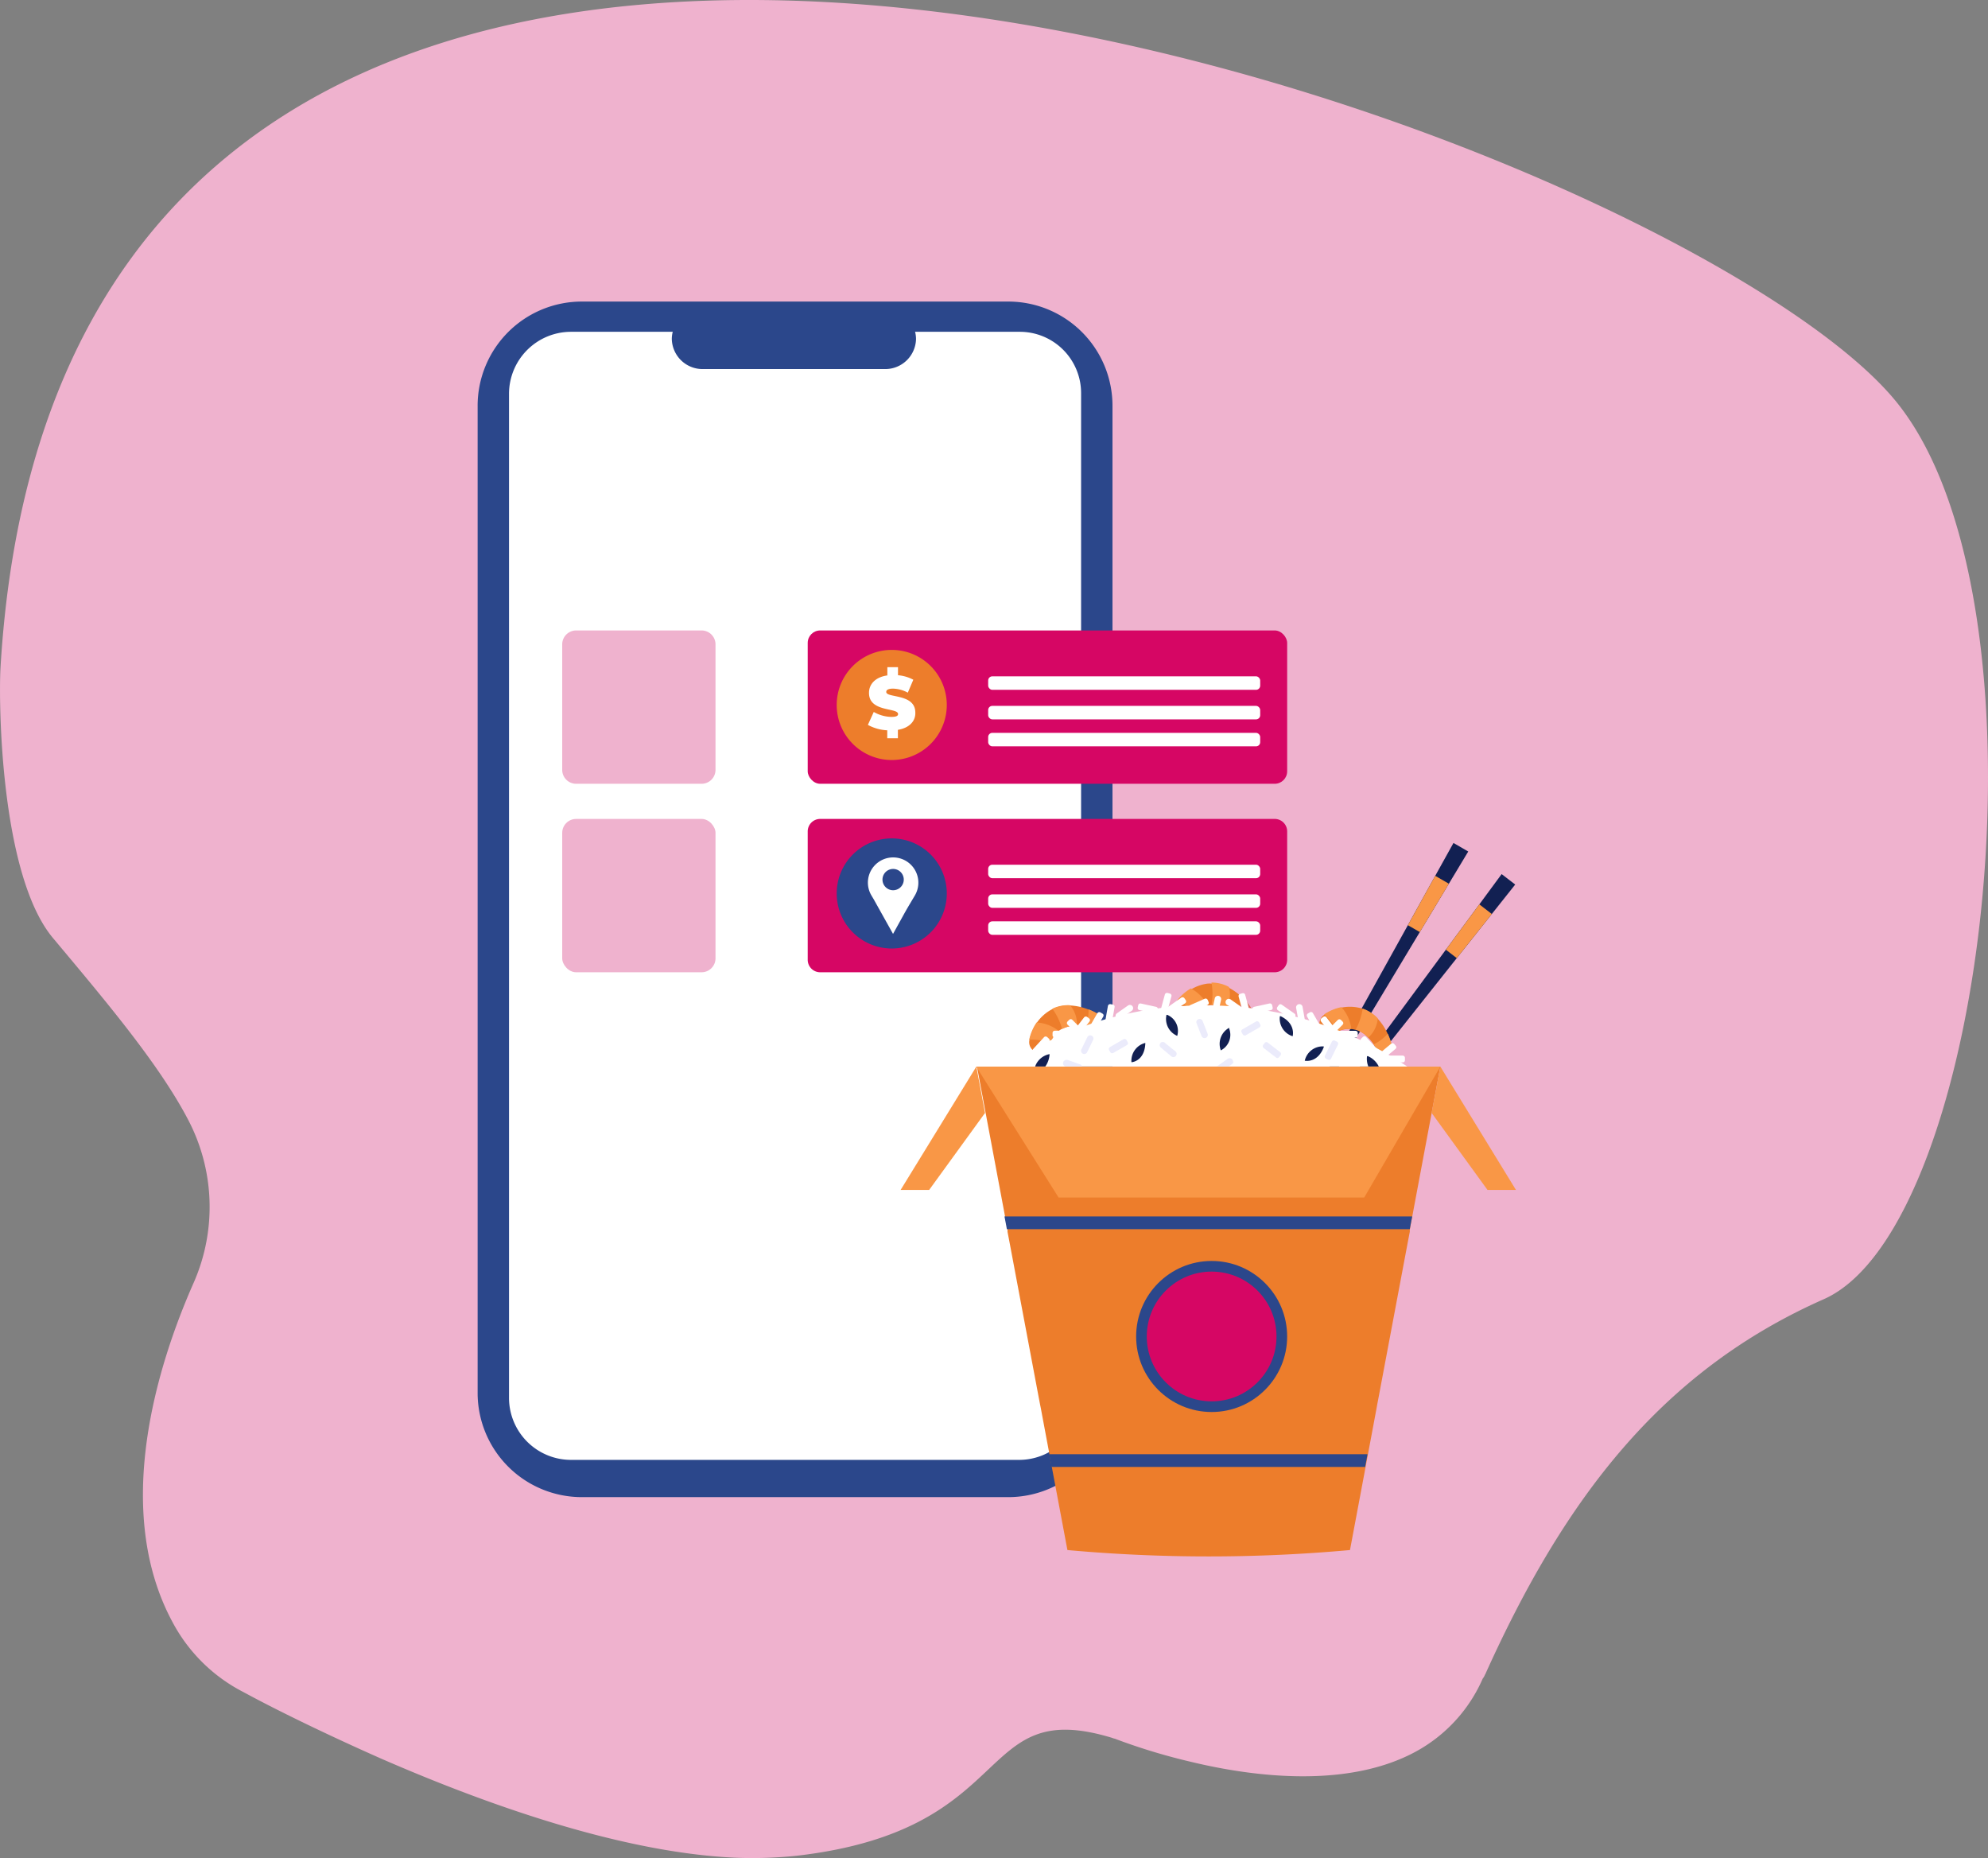 <svg xmlns="http://www.w3.org/2000/svg" width="335.06" height="313.088" viewBox="0 0 335.06 313.088">
  <rect x="0" y="0" width="335.06" height="313.088" fill="#808080" stroke="none"/>
  <g id="Group_771" data-name="Group 771" transform="translate(-59.228 -18.527)">
    <path id="Path_84" data-name="Path 84" d="M366.646,246.431C339.093,258.6,322.79,280.3,309.588,309.574c0,.115-.115.115-.115.23a2.512,2.512,0,0,1-.344.574,25.71,25.71,0,0,1-11.251,12.284c-11.366,6.2-27.094,4.363-38,1.722a102.111,102.111,0,0,1-12.514-3.789c-.23-.115-.459-.115-.689-.23-23.42-7.118-15.384,15.5-53.155,19.861a72.416,72.416,0,0,1-10.1.344h0c-19.287-.8-42.134-8.955-59.814-16.647-9.873-4.363-18.254-8.5-23.306-11.251a27.984,27.984,0,0,1-11.94-11.71c-10.218-18.828-2.755-43.167,3.559-57.4a31.657,31.657,0,0,0-1.148-27.668c-4.937-9.3-13.777-19.747-22.617-30.309s-9.184-39.493-8.84-45.578c11.366-190.348,279.9-91.615,319.046-45.348C406.254,127.607,394.429,234.032,366.646,246.431Z" transform="translate(0 -9)" fill="#efb2ce"/>
    <g id="_3934978" data-name="3934978" transform="translate(133.718 91.681)">
      <g id="Group_772" data-name="Group 772" transform="translate(-108.99 -257.882)">
        <path id="Rectangle_203" d="M266.637,397.7h71.725A17.564,17.564,0,0,1,356,415.337V581.52a17.564,17.564,0,0,1-17.637,17.637H266.637A17.564,17.564,0,0,1,249,581.52V415.337A17.564,17.564,0,0,1,266.637,397.7Z" transform="translate(-134 -162.157)" fill="#2b478b"/>
        <path id="Path_91" d="M348.118,410.686V580a10.455,10.455,0,0,1-10.386,10.386H262.086A10.455,10.455,0,0,1,251.7,580V410.686A10.455,10.455,0,0,1,262.086,400.3h75.645A10.329,10.329,0,0,1,348.118,410.686Z" transform="translate(-131.409 -159.662)" fill="#fff"/>
        <path id="Rectangle_204" d="M270.8,398.3h30.963a5.188,5.188,0,0,1,5.1,5.1h0a5.188,5.188,0,0,1-5.1,5.1H270.8a5.188,5.188,0,0,1-5.1-5.1h0A5.188,5.188,0,0,1,270.8,398.3Z" transform="translate(-117.974 -161.582)" fill="#2b478b"/>
      </g>
      <g id="Group_774" data-name="Group 774">
        <path id="Path_194" data-name="Path 194" d="M2.35,0H23.488a2.35,2.35,0,0,1,2.35,2.35V23.488a2.35,2.35,0,0,1-2.35,2.35H2.35A2.35,2.35,0,0,1,0,23.488V2.35A2.35,2.35,0,0,1,2.35,0Z" transform="translate(20.266 33.079)" fill="#efb2ce"/>
        <rect id="Rectangle_203-2" data-name="Rectangle 203" width="25.838" height="25.838" rx="2.35" transform="translate(20.266 64.839)" fill="#efb2ce"/>
        <rect id="Rectangle_205" data-name="Rectangle 205" width="80.807" height="25.838" rx="2.1" transform="translate(61.643 33.079)" fill="#d60664"/>
        <rect id="Rectangle_206" data-name="Rectangle 206" width="45.846" height="2.273" rx="0.7" transform="translate(92.058 40.81)" fill="#fff"/>
        <rect id="Rectangle_207" data-name="Rectangle 207" width="45.846" height="2.273" rx="0.7" transform="translate(92.058 45.789)" fill="#fff"/>
        <rect id="Rectangle_208" data-name="Rectangle 208" width="45.846" height="2.273" rx="0.7" transform="translate(92.058 50.335)" fill="#fff"/>
        <path id="Path_141" data-name="Path 141" d="M361.987,167.435h0a9.277,9.277,0,0,1-9.277-9.277h0a9.277,9.277,0,0,1,9.277-9.277h0a9.277,9.277,0,0,1,9.277,9.277h0A9.277,9.277,0,0,1,361.987,167.435Z" transform="translate(-286.181 -112.523)" fill="#ed7d2b"/>
        <path id="Path_142" data-name="Path 142" d="M361.166,161.321v1.423h-1.794V161.4a7.5,7.5,0,0,1-3.263-.912l.99-2.18a6.184,6.184,0,0,0,2.938.835c.85,0,1.16-.17,1.16-.479,0-1.129-4.932-.263-4.9-3.587,0-1.438,1.067-2.644,3.092-2.922V150.76h1.794v1.361a6.665,6.665,0,0,1,2.582.758l-.928,2.18a5.5,5.5,0,0,0-2.474-.68c-.881,0-1.16.247-1.16.557,0,1.067,4.933.216,4.9,3.51C364.151,159.806,363.145,161,361.166,161.321Z" transform="translate(-284.324 -111.496)" fill="#fff"/>
        <path id="Path_193" data-name="Path 193" d="M2.1,0H78.707a2.1,2.1,0,0,1,2.1,2.1V23.738a2.1,2.1,0,0,1-2.1,2.1H2.1a2.1,2.1,0,0,1-2.1-2.1V2.1A2.1,2.1,0,0,1,2.1,0Z" transform="translate(61.643 64.839)" fill="#d60664"/>
        <rect id="Rectangle_210" data-name="Rectangle 210" width="45.846" height="2.273" rx="0.7" transform="translate(92.058 72.554)" fill="#fff"/>
        <rect id="Rectangle_211" data-name="Rectangle 211" width="45.846" height="2.273" rx="0.7" transform="translate(92.058 77.549)" fill="#fff"/>
        <rect id="Rectangle_212" data-name="Rectangle 212" width="45.846" height="2.273" rx="0.7" transform="translate(92.058 82.094)" fill="#fff"/>
        <path id="Path_143" data-name="Path 143" d="M361.987,187.975h0a9.277,9.277,0,0,1-9.277-9.277h0a9.277,9.277,0,0,1,9.277-9.277h0a9.277,9.277,0,0,1,9.277,9.277h0a9.277,9.277,0,0,1-9.277,9.277Z" transform="translate(-286.181 -101.303)" fill="#2b478b"/>
        <path id="Path_144" data-name="Path 144" d="M358.569,175.23a1.794,1.794,0,1,1,1.794,1.794A1.794,1.794,0,0,1,358.569,175.23Zm-2.458.4a4.206,4.206,0,0,0,.588,2.258c.186.325.387.634.557.959l3.092,5.536,2.01-3.634c.541-.959,1.113-1.9,1.67-2.845a4.253,4.253,0,1,0-7.917-2.273Z" transform="translate(-284.324 -100.17)" fill="#fff"/>
      </g>
      <g id="Group_773" data-name="Group 773" transform="translate(-33 2.552)">
        <path id="Path_154" data-name="Path 154" d="M142.065,44.348,138.8,49.775l-4.9,8.149-15.818,26.3L117,83.592l14.89-26.827,4.608-8.319,3.077-5.536Z" transform="translate(63.905 23.428)" fill="#122052"/>
        <path id="Path_155" data-name="Path 155" d="M133.542,47.82l-4.9,8.149-2.01-1.16,4.608-8.319Z" transform="translate(69.165 25.384)" fill="#f99746"/>
        <path id="Path_156" data-name="Path 156" d="M148.9,48.063l-3.943,4.963-5.907,7.437L119.97,84.492l-.99-.758,18.23-24.694,5.644-7.638,3.757-5.1Z" transform="translate(64.986 25.28)" fill="#122052"/>
        <path id="Path_157" data-name="Path 157" d="M138.517,51.224l-5.907,7.437-1.84-1.423,5.644-7.638Z" transform="translate(71.427 27.083)" fill="#f99746"/>
        <path id="Path_158" data-name="Path 158" d="M406.873,187.56l-.649,2.551a8.893,8.893,0,0,0-1.654-.526,7.977,7.977,0,0,0-1.546-.186,5.025,5.025,0,0,0-2.335.464l-.17.077a4.056,4.056,0,0,0-.541.356,4.36,4.36,0,0,0-1.407,2.01l-.108.356a1.778,1.778,0,0,1-1.546,1.283h0a1.778,1.778,0,0,1-1.84-2.165h0a8.334,8.334,0,0,1,1.252-2.907,7.2,7.2,0,0,1,2.026-1.948,5.7,5.7,0,0,1,.634-.356,6.185,6.185,0,0,1,2.984-.588,9.617,9.617,0,0,1,3.093.7,10.823,10.823,0,0,1,1.809.881Z" transform="translate(-263.063 -92.261)" fill="#ed7d2b"/>
        <path id="Path_159" data-name="Path 159" d="M400.04,189.283a4.36,4.36,0,0,0-1.407,2.01,9.061,9.061,0,0,0-3.6-.557,8.334,8.334,0,0,1,1.253-2.907,6.618,6.618,0,0,1,3.757,1.453Z" transform="translate(-263.064 -91.247)" fill="#f99746"/>
        <path id="Path_160" data-name="Path 160" d="M401.7,189.417a5.026,5.026,0,0,0-2.335.464l-.17.077a10.423,10.423,0,0,0-1.639-3.417,6.184,6.184,0,0,1,2.984-.588A4.917,4.917,0,0,1,401.7,189.417Z" transform="translate(-261.682 -92.277)" fill="#f99746"/>
        <path id="Path_161" data-name="Path 161" d="M403.5,187.328l-.649,2.551a8.893,8.893,0,0,0-1.654-.526,8.134,8.134,0,0,0,.464-2.953,10.824,10.824,0,0,1,1.84.928Z" transform="translate(-259.693 -92.028)" fill="#f99746"/>
        <path id="Path_162" data-name="Path 162" d="M423.752,187.738l-1.67,2.026a8.892,8.892,0,0,0-1.283-1.175,7.963,7.963,0,0,0-1.268-.8,5.025,5.025,0,0,0-2.319-.572h-.186a4.053,4.053,0,0,0-.649.093,4.361,4.361,0,0,0-2.118,1.221l-.155.34a1.778,1.778,0,0,1-2.01.479h0a1.778,1.778,0,0,1-.742-2.737h0a8.319,8.319,0,0,1,2.366-2.1,7.206,7.206,0,0,1,2.66-.912,5.689,5.689,0,0,1,.727,0,6.185,6.185,0,0,1,2.953.742,9.616,9.616,0,0,1,2.5,1.933,10.826,10.826,0,0,1,1.191,1.469Z" transform="translate(-254.352 -93.567)" fill="#ed7d2b"/>
        <path id="Path_163" data-name="Path 163" d="M416.331,187.027a4.361,4.361,0,0,0-2.118,1.221,9.061,9.061,0,0,0-3.093-2.026,8.318,8.318,0,0,1,2.366-2.1,6.618,6.618,0,0,1,2.845,2.907Z" transform="translate(-254.275 -93.274)" fill="#f99746"/>
        <path id="Path_164" data-name="Path 164" d="M417.4,187.84a5.025,5.025,0,0,0-2.319-.572H414.9a10.424,10.424,0,0,0,0-3.788,6.185,6.185,0,0,1,2.953.742A4.917,4.917,0,0,1,417.4,187.84Z" transform="translate(-252.21 -93.623)" fill="#f99746"/>
        <path id="Path_165" data-name="Path 165" d="M420.283,186.844l-1.67,2.026a8.892,8.892,0,0,0-1.283-1.175A8.135,8.135,0,0,0,419,185.22a10.821,10.821,0,0,1,1.283,1.624Z" transform="translate(-250.883 -92.673)" fill="#de7061"/>
        <path id="Path_166" data-name="Path 166" d="M438.868,192.63l-2.242,1.376a8.878,8.878,0,0,0-.82-1.546,7.961,7.961,0,0,0-.943-1.16,5.025,5.025,0,0,0-1.995-1.3h-.17a4.028,4.028,0,0,0-.634-.124,4.36,4.36,0,0,0-2.4.464l-.325.17a1.778,1.778,0,0,1-2.056-.2h0a1.778,1.778,0,0,1,.186-2.83h0a8.318,8.318,0,0,1,2.922-1.222,7.2,7.2,0,0,1,2.814,0,5.654,5.654,0,0,1,.711.186,6.185,6.185,0,0,1,2.551,1.655,9.617,9.617,0,0,1,1.732,2.644A10.824,10.824,0,0,1,438.868,192.63Z" transform="translate(-245.779 -92.181)" fill="#ed7d2b"/>
        <path id="Path_167" data-name="Path 167" d="M431.772,189.825a4.36,4.36,0,0,0-2.4.464,9.061,9.061,0,0,0-2.2-2.907,8.321,8.321,0,0,1,2.922-1.222,6.618,6.618,0,0,1,1.67,3.665Z" transform="translate(-245.502 -92.159)" fill="#f99746"/>
        <path id="Path_168" data-name="Path 168" d="M432.765,191.206a5.026,5.026,0,0,0-1.995-1.3h-.17a10.422,10.422,0,0,0,1.206-3.587,6.185,6.185,0,0,1,2.551,1.654,4.932,4.932,0,0,1-1.593,3.232Z" transform="translate(-243.634 -92.072)" fill="#f99746"/>
        <path id="Path_169" data-name="Path 169" d="M435.642,191.024,433.4,192.4a8.878,8.878,0,0,0-.82-1.546,8.134,8.134,0,0,0,2.381-1.794A10.82,10.82,0,0,1,435.642,191.024Z" transform="translate(-242.552 -90.575)" fill="#f99746"/>
        <path id="Path_170" data-name="Path 170" d="M460.067,196.268H392.62s12.71-10.3,33.26-10.3a61.108,61.108,0,0,1,34.187,10.3Z" transform="translate(-264.38 -92.263)" fill="#fff"/>
        <rect id="Rectangle_213" data-name="Rectangle 213" width="3.386" height="1.144" rx="0.35" transform="translate(148.756 100.216) rotate(150)" fill="#ebebfb"/>
        <rect id="Rectangle_214" data-name="Rectangle 214" width="3.386" height="1.144" rx="0.35" transform="translate(171.093 97.228) rotate(150)" fill="#ebebfb"/>
        <path id="Path_171" data-name="Path 171" d="M414.129,190.329l-.835-2.134a.541.541,0,0,1,.309-.711h0a.541.541,0,0,1,.711.309l.835,2.134a.541.541,0,0,1-.309.711h0a.541.541,0,0,1-.711-.309Z" transform="translate(-253.109 -91.458)" fill="#ebebfb"/>
        <path id="Path_172" data-name="Path 172" d="M401.952,193.023h-2.845a.572.572,0,0,1,.186-1.113h.186l2.1.742A.588.588,0,0,1,401.952,193.023Z" transform="translate(-261.048 -89.018)" fill="#ebebfb"/>
        <path id="Path_173" data-name="Path 173" d="M402.719,190.017l-1.005,2.057a.541.541,0,0,1-.727.247h0a.541.541,0,0,1-.247-.727l1.005-2.056a.541.541,0,0,1,.727-.247h0a.541.541,0,0,1,.247.727Z" transform="translate(-259.976 -90.48)" fill="#ebebfb"/>
        <rect id="Rectangle_215" data-name="Rectangle 215" width="3.386" height="1.144" rx="0.35" transform="translate(181.655 102.515) rotate(-63.87)" fill="#ebebfb"/>
        <rect id="Rectangle_216" data-name="Rectangle 216" width="3.386" height="1.144" rx="0.35" transform="translate(171.885 99.744) rotate(37.68)" fill="#ebebfb"/>
        <path id="Path_174" data-name="Path 174" d="M418.294,192.257a.572.572,0,0,1-.247.464l-.572.4H415.48l1.825-1.283a.572.572,0,0,1,.912.464Z" transform="translate(-251.893 -89.118)" fill="#ebebfb"/>
        <path id="Path_175" data-name="Path 175" d="M410.206,190.162l1.747,1.407a.541.541,0,0,1,0,.773h0a.541.541,0,0,1-.773,0l-1.763-1.469a.541.541,0,0,1,0-.773h0a.541.541,0,0,1,.789.062Z" transform="translate(-255.293 -90.085)" fill="#ebebfb"/>
        <rect id="Rectangle_217" data-name="Rectangle 217" width="3.386" height="1.144" rx="0.35" transform="translate(130.002 99.931) rotate(39.77)" fill="#fff"/>
        <rect id="Rectangle_218" data-name="Rectangle 218" width="3.386" height="1.144" rx="0.35" transform="translate(127.977 102.165)" fill="#fff"/>
        <rect id="Rectangle_219" data-name="Rectangle 219" width="3.386" height="1.144" rx="0.35" transform="translate(135.567 99.565) rotate(132.65)" fill="#fff"/>
        <rect id="Rectangle_220" data-name="Rectangle 220" width="3.386" height="1.144" rx="0.35" transform="translate(135.909 97.975)" fill="#fff"/>
        <rect id="Rectangle_221" data-name="Rectangle 221" width="3.386" height="1.144" rx="0.35" transform="translate(138.98 95.875) rotate(45)" fill="#fff"/>
        <rect id="Rectangle_222" data-name="Rectangle 222" width="3.386" height="1.144" rx="0.35" transform="translate(142.358 96.128) rotate(127.68)" fill="#fff"/>
        <rect id="Rectangle_223" data-name="Rectangle 223" width="3.386" height="1.144" rx="0.35" transform="translate(156.04 91.811) rotate(105.22)" fill="#fff"/>
        <rect id="Rectangle_224" data-name="Rectangle 224" width="3.386" height="1.144" rx="0.35" transform="translate(158.568 93.124) rotate(144.99)" fill="#fff"/>
        <rect id="Rectangle_225" data-name="Rectangle 225" width="3.386" height="1.144" rx="0.35" transform="translate(150.428 93.31) rotate(12.33)" fill="#fff"/>
        <path id="Path_176" data-name="Path 176" d="M405.3,188.226l1.871-1.314a.541.541,0,0,0,.139-.758h0a.541.541,0,0,0-.758-.139l-1.871,1.314a.541.541,0,0,0-.139.758h0a.541.541,0,0,0,.758.139Z" transform="translate(-257.92 -92.292)" fill="#fff"/>
        <rect id="Rectangle_226" data-name="Rectangle 226" width="3.386" height="1.144" rx="0.35" transform="translate(146.43 93.629) rotate(99.98)" fill="#fff"/>
        <rect id="Rectangle_227" data-name="Rectangle 227" width="3.386" height="1.144" rx="0.35" transform="translate(144.639 95.271) rotate(120)" fill="#fff"/>
        <rect id="Rectangle_228" data-name="Rectangle 228" width="3.386" height="1.144" rx="0.35" transform="translate(193.995 100.802) rotate(140.23)" fill="#fff"/>
        <rect id="Rectangle_229" data-name="Rectangle 229" width="3.386" height="1.144" rx="0.35" transform="translate(195.3 103.309) rotate(180)" fill="#fff"/>
        <rect id="Rectangle_230" data-name="Rectangle 230" width="3.386" height="1.144" rx="0.35" transform="translate(188.501 98.762) rotate(47.35)" fill="#fff"/>
        <rect id="Rectangle_231" data-name="Rectangle 231" width="3.386" height="1.144" rx="0.35" transform="translate(187.353 99.134) rotate(180)" fill="#fff"/>
        <rect id="Rectangle_232" data-name="Rectangle 232" width="3.386" height="1.144" rx="0.35" transform="translate(185.059 96.703) rotate(135)" fill="#fff"/>
        <rect id="Rectangle_233" data-name="Rectangle 233" width="3.386" height="1.144" rx="0.35" transform="translate(181.833 95.413) rotate(52.32)" fill="#fff"/>
        <rect id="Rectangle_234" data-name="Rectangle 234" width="3.386" height="1.144" rx="0.35" transform="translate(168.274 91.559) rotate(74.79)" fill="#fff"/>
        <path id="Path_177" data-name="Path 177" d="M418.545,187.566l-1.871-1.314a.541.541,0,0,1-.139-.758h0a.541.541,0,0,1,.758-.139l1.871,1.314a.541.541,0,0,1,.139.758h0a.541.541,0,0,1-.758.139Z" transform="translate(-251.371 -92.653)" fill="#fff"/>
        <rect id="Rectangle_235" data-name="Rectangle 235" width="3.386" height="1.144" rx="0.35" transform="translate(173.083 94.421) rotate(167.67)" fill="#fff"/>
        <rect id="Rectangle_236" data-name="Rectangle 236" width="3.386" height="1.144" rx="0.35" transform="translate(162.361 93.481) rotate(156.26)" fill="#fff"/>
        <path id="Path_178" data-name="Path 178" d="M414.945,187.6l.495-2.242a.541.541,0,0,1,.649-.417h0a.541.541,0,0,1,.417.649l-.495,2.242a.541.541,0,0,1-.649.417h0a.541.541,0,0,1-.417-.649Z" transform="translate(-252.193 -92.831)" fill="#fff"/>
        <rect id="Rectangle_237" data-name="Rectangle 237" width="3.386" height="1.144" rx="0.35" transform="matrix(0.819, 0.574, -0.574, 0.819, 174.229, 93.37)" fill="#fff"/>
        <path id="Path_179" data-name="Path 179" d="M424.535,188.735l-.4-2.258a.541.541,0,0,1,.448-.634h0a.541.541,0,0,1,.634.448l.4,2.258a.541.541,0,0,1-.448.634h0a.541.541,0,0,1-.634-.448Z" transform="translate(-247.171 -92.337)" fill="#fff"/>
        <rect id="Rectangle_238" data-name="Rectangle 238" width="3.386" height="1.144" rx="0.35" transform="translate(179.607 94.689) rotate(60)" fill="#fff"/>
        <path id="Path_180" data-name="Path 180" d="M408.518,190.06v.155c-.155,2.706-1.979,3.092-2.335,3.092h0A3.092,3.092,0,0,1,408.518,190.06Z" transform="translate(-256.977 -90.029)" fill="#122052"/>
        <path id="Path_181" data-name="Path 181" d="M410.028,187h.124a2.938,2.938,0,0,1,1.685,3.541h0A3.093,3.093,0,0,1,410.028,187Z" transform="translate(-254.915 -91.7)" fill="#122052"/>
        <path id="Path_182" data-name="Path 182" d="M428.271,190.442v.139c-.99,2.52-2.845,2.335-3.2,2.273h0A3.092,3.092,0,0,1,428.271,190.442Z" transform="translate(-246.655 -89.823)" fill="#122052"/>
        <path id="Path_183" data-name="Path 183" d="M417.4,188.41v.139a2.938,2.938,0,0,1-1.407,3.665h0A3.093,3.093,0,0,1,417.4,188.41Z" transform="translate(-251.723 -90.93)" fill="#122052"/>
        <path id="Path_184" data-name="Path 184" d="M398.108,191.28v.139a3.99,3.99,0,0,1-.711,1.948H395.68A3.216,3.216,0,0,1,398.108,191.28Z" transform="translate(-262.709 -89.363)" fill="#122052"/>
        <path id="Path_185" data-name="Path 185" d="M422.37,187.15h.139c2.428,1.191,2.087,3.092,2.01,3.371h0a3.093,3.093,0,0,1-2.149-3.371Z" transform="translate(-248.145 -91.619)" fill="#122052"/>
        <path id="Path_186" data-name="Path 186" d="M433.85,193.247h-1.763a3.5,3.5,0,0,1-.216-1.747h.139a3.664,3.664,0,0,1,1.84,1.747Z" transform="translate(-242.957 -89.242)" fill="#122052"/>
        <path id="Path_187" data-name="Path 187" d="M467.441,192.64,462.8,217.38l-.108.6-.294,1.546-.108.6v.34l-.387,2.026-4.84,25.714-.263,1.376-.139.773-.232,1.252-1.206,6.432-.4,2.149-2.613,13.916a264.55,264.55,0,0,1-47.624,0L401.973,260.2l-.4-2.149-1.206-6.432-.232-1.252-.155-.773-.263-1.376-4.84-25.714-.387-2.026v-.34l-.108-.6-.294-1.546-.108-.6-4.639-24.74Z" transform="translate(-266.172 -88.62)" fill="#ed7d2b"/>
        <circle id="Ellipse_34" data-name="Ellipse 34" cx="12.726" cy="12.726" r="12.726" transform="translate(149.996 136.77)" fill="#2b478b"/>
        <circle id="Ellipse_35" data-name="Ellipse 35" cx="10.932" cy="10.932" r="10.932" transform="translate(151.789 138.563)" fill="#d60664"/>
        <path id="Path_188" data-name="Path 188" d="M151.375,83.61l-.294,1.546-.108.6H83.062l-.108-.6L82.66,83.61Z" transform="translate(45.147 45.66)" fill="#2b478b"/>
        <path id="Path_189" data-name="Path 189" d="M141.185,109.52l-.4,2.149H87.932l-.4-2.149Z" transform="translate(47.807 59.814)" fill="#2b478b"/>
        <path id="Path_190" data-name="Path 190" d="M157.8,67.28,144.971,89.345H93.465L79.58,67.28Z" transform="translate(43.464 36.74)" fill="#f99746"/>
        <path id="Path_191" data-name="Path 191" d="M76.149,88.062l9.417-12.973L84.1,67.28,71.34,88.062Z" transform="translate(38.963 36.74)" fill="#f99746"/>
        <path id="Path_192" data-name="Path 192" d="M143.43,88.062,130.689,67.28l-1.469,7.809,9.417,12.973Z" transform="translate(70.58 36.74)" fill="#f99746"/>
      </g>
    </g>
  </g>
</svg>
